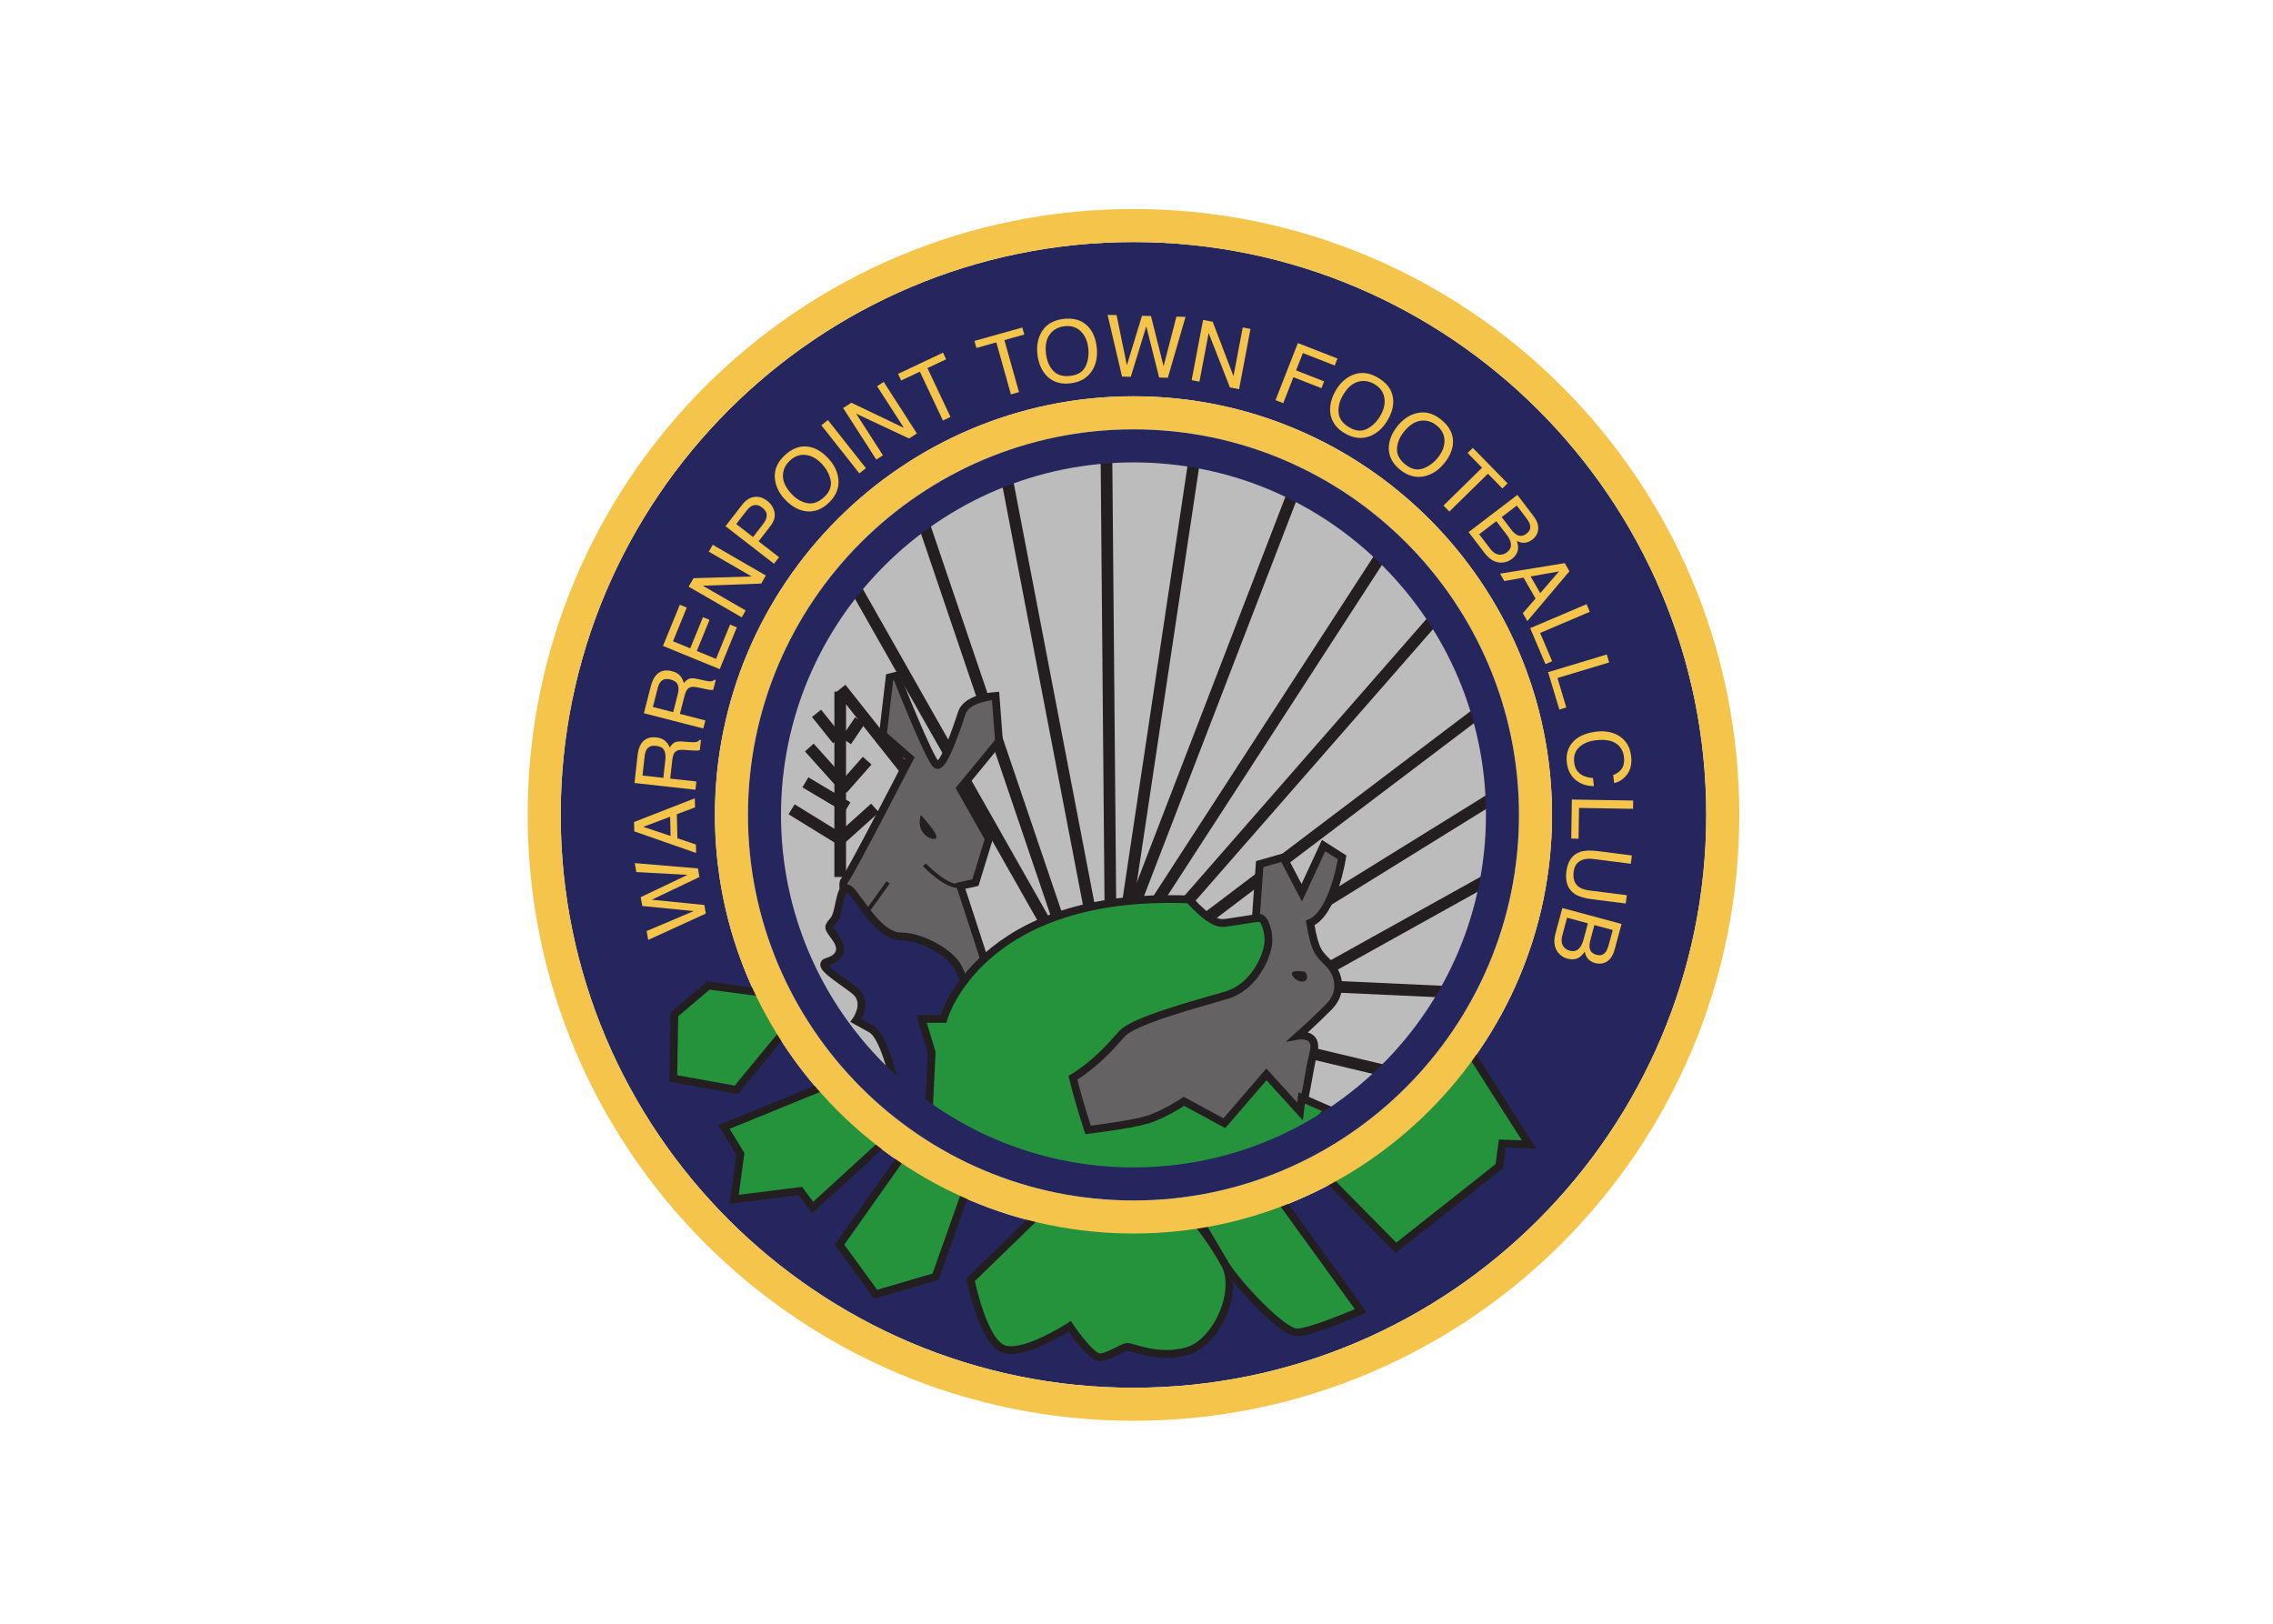 <svg clip-rule="evenodd" fill-rule="evenodd" viewBox="0 0 560 400" xmlns="http://www.w3.org/2000/svg"><g transform="matrix(.093 0 0 -.093 130 350)"><path d="m2592.11 1610.46c0-540.23-437.95-978.179-978.15-978.179-540.26 0-978.202 437.949-978.202 978.179s437.942 978.16 978.202 978.16c540.2 0 978.15-437.93 978.15-978.16" fill="#bdbcbc" fill-rule="nonzero"/><path d="m853.605 2232.46 679.415-1197.77" fill="none"/><path d="m853.605 2232.46 679.415-1197.77" fill="none" stroke="#231f20" stroke-width="30.88"/><path d="m1043.55 2393.45 479.78-1413.489" fill="none" stroke="#231f20" stroke-width="30.88"/><path d="m1265.76 2515.82 270.47-1407.07" fill="none" stroke="#231f20" stroke-width="30.88"/><path d="m1533.02 2586.68 12.85-1468.26" fill="none" stroke="#231f20" stroke-width="30.88"/><path d="m1771.3 2580.24-222.17-1481.18" fill="none" stroke="#231f20" stroke-width="30.88"/><path d="m2035.34 2477.19-508.76-1320.14" fill="none" stroke="#231f20" stroke-width="30.88"/><path d="m2270.33 2306.54-724.46-1117.3" fill="none" stroke="#231f20" stroke-width="30.88"/><path d="m2412.05 2135.88-853.28-975.67" fill="none" stroke="#231f20" stroke-width="30.88"/><path d="m2521.51 1878.27-1033.54-782.43" fill="none" stroke="#231f20" stroke-width="30.88"/><path d="m2582.71 1665.78-1040.05-644.02" fill="none" stroke="#231f20" stroke-width="30.88"/><path d="m1604.89 496.031c-611.39 0-1108.816 497.43-1108.816 1108.839 0 611.42 497.426 1108.86 1108.816 1108.86 611.43 0 1108.82-497.44 1108.82-1108.86 0-611.409-497.39-1108.839-1108.82-1108.839zm0 2626.219c-836.667 0-1517.367-680.71-1517.367-1517.34 0-836.648 680.7-1517.391 1517.367-1517.391 836.67 0 1517.34 680.743 1517.34 1517.391 0 836.63-680.67 1517.34-1517.34 1517.34" fill="#24265d" fill-rule="nonzero"/><path d="m2566.6 1446.8-653.65-363.81" fill="none" stroke="#231f20" stroke-width="30.88"/><path d="m2473.21 1134.49-492.67 22.56" fill="none" stroke="#231f20" stroke-width="30.88"/><path d="m2305.81 918.77-350.96 83.69" fill="none" stroke="#231f20" stroke-width="30.88"/><path d="m1604.89 87.519c-836.667 0-1517.367 680.743-1517.367 1517.391 0 836.63 680.7 1517.34 1517.367 1517.34 836.67 0 1517.34-680.71 1517.34-1517.34 0-836.648-680.67-1517.39-1517.34-1517.39zm0 3122.261c-886.359 0-1604.89-718.51-1604.89-1604.87 0-886.39 718.531-1604.91 1604.89-1604.91 886.37 0 1604.9 718.52 1604.9 1604.91 0 886.36-718.53 1604.87-1604.9 1604.87" fill="#f4c44b" fill-rule="nonzero"/><path d="m623.75 1133.71-144.934 19.12-90.277-76.56-2.746-169.551 166.797-30.117 128.605 155.898z" fill="#25933c" fill-rule="nonzero"/><path d="m623.75 1133.71-144.934 19.12-90.277-76.56-2.746-169.551 166.797-30.117 128.605 155.898z" fill="none" stroke="#231f20" stroke-width="20.59"/><path d="m829.742 1940.03 186.268-235.01" fill="none" stroke="#231f20" stroke-width="30.88"/><path d="m801.52 893.051-281.723-114.871 43.758-71.129-16.399-120.352 175.051 21.93 32.797-43.789 191.484 175.039z" fill="#25933c" fill-rule="nonzero"/><path d="m801.52 893.051-281.723-114.871 43.758-71.129-16.399-120.352 175.051 21.93 32.797-43.789 191.484 175.039z" fill="none" stroke="#231f20" stroke-width="20.59"/><path d="m1003.9 717.988-177.767-251.597 95.703-131.289 158.614 46.457 87.49 246.191z" fill="#25933c" fill-rule="nonzero"/><path d="m1003.9 717.988-177.767-251.597 95.703-131.289 158.614 46.457 87.49 246.191z" fill="none" stroke="#231f20" stroke-width="20.59"/><path d="m1362.14 556.66-188.69-183.238s32.83-164.121 87.52-183.262c54.69-19.14 175.02 60.149 175.02 60.149s54.69-82.008 79.34-82.008c24.58 0 60.16 27.359 73.81 27.359 13.68 0 82.06-32.871 158.65-10.969 76.56 21.868 139.47 158.61 98.46 232.457-41.02 73.852-101.21 142.192-101.21 142.192z" fill="#25933c" fill-rule="nonzero"/><path d="m1362.14 556.66-188.69-183.238s32.83-164.121 87.52-183.262c54.69-19.14 175.02 60.149 175.02 60.149s54.69-82.008 79.34-82.008c24.58 0 60.16 27.359 73.81 27.359 13.68 0 82.06-32.871 158.65-10.969 76.56 21.868 139.47 158.61 98.46 232.457-41.02 73.852-101.21 142.192-101.21 142.192z" fill="none" stroke="#231f20" stroke-width="20.59"/><path d="m1977.5 608.629 229.79-317.297s-131.29-57.441-169.59-57.441c-38.27 0-161.37 131.32-191.45 183.257-30.08 51.954-79.35 134.043-79.35 134.043z" fill="#25933c" fill-rule="nonzero"/><path d="m1977.5 608.629 229.79-317.297s-131.29-57.441-169.59-57.441c-38.27 0-161.37 131.32-191.45 183.257-30.08 51.954-79.35 134.043-79.35 134.043z" fill="none" stroke="#231f20" stroke-width="20.59"/><path d="m2095.15 666.07 205.08-207.91 273.48 216.059 8.21 60.191 71.14-2.73-158.66 248.851s-295.34-292.582-399.25-314.461" fill="#25933c" fill-rule="nonzero"/><path d="m2095.15 666.07 205.08-207.91 273.48 216.059 8.21 60.191 71.14-2.73-158.66 248.851s-295.34-292.582-399.25-314.461z" fill="none" stroke="#231f20" stroke-width="20.59"/><path d="m1604.89 583.551c-563.16 0-1021.292 458.209-1021.292 1021.359 0 563.12 458.132 1021.29 1021.292 1021.29 563.13 0 1021.3-458.17 1021.3-1021.29 0-563.15-458.17-1021.359-1021.3-1021.359zm0 2130.179c-611.39 0-1108.816-497.44-1108.816-1108.86 0-611.409 497.426-1108.839 1108.816-1108.839 611.43 0 1108.82 497.43 1108.82 1108.839 0 611.42-497.39 1108.86-1108.82 1108.86" fill="#f4c44b" fill-rule="nonzero"/><path d="m1235.14 1131.43c0 17.83-89.1 285.15-89.1 285.15l40.09 8.97 35.65 115.86-75.74 133.67 102.5 124.79-8.93 120.29s-75.77-4.41-89.17-44.55c-13.33-40.1-48.98-147.06-66.77-138.13-17.86 8.89-106.994 236.16-106.994 236.16l-17.789-4.46-17.828-151.52 71.271-62.37s-160.404-311.95-173.799-325.27c-13.363-13.44 31.188-155.98 31.188-155.98l173.801-155.97z" fill="#656263" fill-rule="nonzero"/><path d="m1235.14 1131.43c0 17.83-89.1 285.15-89.1 285.15l40.09 8.97 35.65 115.86-75.74 133.67 102.5 124.79-8.93 120.29s-75.77-4.41-89.17-44.55c-13.33-40.1-48.98-147.06-66.77-138.13-17.86 8.89-106.994 236.16-106.994 236.16l-17.789-4.46-17.828-151.52 71.271-62.37s-160.404-311.95-173.799-325.27c-13.363-13.44 31.188-155.98 31.188-155.98l173.801-155.97z" fill="none" stroke="#231f20" stroke-width="20.59"/><path d="m954.922 1426.19-63.914-89.2" fill="none" stroke="#231f20" stroke-width="10.29"/><path d="m1925.88 1287.4 13.36 187.13 62.37 17.85 49.05-93.59 57.95 124.78 48.98-31.19s-22.26-147.07-84.63-173.83c13.36-75.74 22.25-80.17 48.97-106.93 26.76-26.76 40.16-75.76 0-115.84-40.07-40.1-80.16-75.82-80.16-75.82s53.44 8.97 40.09-44.511c-13.4-53.519-22.3-138.179-35.7-155.98-13.36-17.848-445.59-102.481-445.59-102.481s-231.71 48.973-236.18 75.723c-4.5 26.758-66.87 401.099-66.87 401.099z" fill="#656263" fill-rule="nonzero"/><path d="m1925.88 1287.4 13.36 187.13 62.37 17.85 49.05-93.59 57.95 124.78 48.98-31.19s-22.26-147.07-84.63-173.83c13.36-75.74 22.25-80.17 48.97-106.93 26.76-26.76 40.16-75.76 0-115.84-40.07-40.1-80.16-75.82-80.16-75.82s53.44 8.97 40.09-44.511c-13.4-53.519-22.3-138.179-35.7-155.98-13.36-17.848-445.59-102.481-445.59-102.481s-231.71 48.973-236.18 75.723c-4.5 26.758-66.87 401.099-66.87 401.099z" fill="none" stroke="#231f20" stroke-width="20.59"/><path d="m976.676 868.5s-26.727 147.05-66.84 169.33l-40.117 22.29s35.687 49.02-4.438 80.17c-40.113 31.21-102.488 66.88-71.301 75.8 31.188 8.91 44.551 31.19 22.29 62.39-22.29 31.21-22.29 26.72-4.461 49 17.824 22.3 13.359 115.86 49.011 71.31 35.657-44.59 75.774-115.88 129.254-115.88 53.446 0 133.676-44.53 151.466-84.67 17.86-40.1 44.59-93.53 49.06-111.4 4.42-17.82-80.24-298.578-80.24-298.578z" fill="#24265d" fill-rule="nonzero"/><path d="m976.676 868.5s-26.727 147.05-66.84 169.33l-40.117 22.29s35.687 49.02-4.438 80.17c-40.113 31.21-102.488 66.88-71.301 75.8 31.188 8.91 44.551 31.19 22.29 62.39-22.29 31.21-22.29 26.72-4.461 49 17.824 22.3 13.359 115.86 49.011 71.31 35.657-44.59 75.774-115.88 129.254-115.88 53.446 0 133.676-44.53 151.466-84.67 17.86-40.1 44.59-93.53 49.06-111.4 4.42-17.82-80.24-298.578-80.24-298.578z" fill="none" stroke="#231f20" stroke-width="20.59"/><path d="m1061.38 792.711 8.89 182.738-26.75 89.101h57.94s93.56 338.71 650.62 316.41c53.48-57.93 75.73-62.41 89.13-62.41 13.33 0 84.67 13.44 98.03 13.44s26.76-40.15 22.29-71.38c-4.47-31.16-35.65-111.39-111.42-133.64-75.74-22.3-245.11-66.85-276.3-102.5-31.18-35.661-71.31-80.232-129.22-115.9 13.4-57.91 40.09-138.14 40.09-138.14s111.42 13.402 155.97 26.761c44.58 13.36 98.03 49.02 98.03 49.02l106.96-57.949 111.42 129.238 89.1-98.031 4.5 35.672 71.27-31.231s-329.77-405.512-1060.55-31.199" fill="#25933c" fill-rule="nonzero"/><path d="m1061.38 792.711 8.89 182.738-26.75 89.101h57.94s93.56 338.71 650.62 316.41c53.48-57.93 75.73-62.41 89.13-62.41 13.33 0 84.67 13.44 98.03 13.44s26.76-40.15 22.29-71.38c-4.47-31.16-35.65-111.39-111.42-133.64-75.74-22.3-245.11-66.85-276.3-102.5-31.18-35.661-71.31-80.232-129.22-115.9 13.4-57.91 40.09-138.14 40.09-138.14s111.42 13.402 155.97 26.761c44.58 13.36 98.03 49.02 98.03 49.02l106.96-57.949 111.42 129.238 89.1-98.031 4.5 35.672 71.27-31.231s-329.77-405.512-1060.55-31.199z" fill="none" stroke="#231f20" stroke-width="20.59"/><path d="m1604.89 671.148c-514.89 0-933.769 418.872-933.769 933.722 0 514.88 418.879 933.75 933.769 933.75 514.9 0 933.77-418.87 933.77-933.75 0-514.85-418.87-933.722-933.77-933.722zm0 1955.052c-563.16 0-1021.292-458.17-1021.292-1021.29 0-563.15 458.132-1021.359 1021.292-1021.359 563.13 0 1021.3 458.209 1021.3 1021.359 0 563.12-458.17 1021.29-1021.3 1021.29" fill="#24265d" fill-rule="nonzero"/><path d="m2059.56 1189.37s-48.98 8.87-31.19-13.43c17.83-22.21 49.01-13.36 31.19 13.43" fill="#231f20" fill-rule="nonzero"/><path d="m1050.81 1472.81s58.65-61.79 95.23-56.23" fill="none" stroke="#231f20" stroke-width="10.29"/><path d="m1041.48 1604.63s45.26-47.93 41.26-59.94c-4-11.94-57.3 6.64-41.26 59.94" fill="#231f20" fill-rule="nonzero"/><path d="m827.988 1931.34v-490.93" fill="none" stroke="#231f20" stroke-width="30.88"/><path d="m765.328 1873.89 55.695-69.64" fill="none" stroke="#231f20" stroke-width="30.88"/><path d="m843.672 1800.79 36.547 53.94" fill="none" stroke="#231f20" stroke-width="30.88"/><path d="m746.145 1783.34 90.558-100.95" fill="none" stroke="#231f20" stroke-width="30.88"/><path d="m899.402 1748.56-66.199-74.88" fill="none" stroke="#231f20" stroke-width="30.88"/><path d="m735.715 1691.11 111.387-66.16" fill="none" stroke="#231f20" stroke-width="30.88"/><path d="m699.164 1619.69 135.793-83.5" fill="none" stroke="#231f20" stroke-width="30.88"/><path d="m920.23 1623.2-102.671-92.22" fill="none" stroke="#231f20" stroke-width="30.88"/><g fill="#f4c44b" fill-rule="nonzero"><path d="m315.16 1297.23 124.75 52.91-136.32 13.43-4.113 23.44 123.929 59.01-135.535 7.44-4.144 23.71 167.367-14.06 3.965-22.78-126.211-60.12 139.144-13.92 4-22.79-152.683-69.81z"/><path d="m377.434 1600.04-71.204-26.78 72.379-24.22zm-94.993-38.77-.609 24.8 160.977 62.81.605-24.07-48.226-18.12 1.535-63.72 49.015-16.47.532-22.54z"/><path d="m364.895 1752.23c1.066 9.97-.075 18.08-3.579 24.35-3.425 6.29-10.535 9.97-21.218 11.18-11.465 1.27-19.789-1.93-24.864-9.57-2.679-4.11-4.429-9.83-5.214-17.09l-5.75-51.92 55.156-6.12zm-81.848-62.87 8.144 73.41c1.325 12.06 4.215 21.84 8.68 29.3 8.504 14.11 22.043 20.16 40.621 18.11 9.645-1.07 17.324-3.93 23.043-8.61 5.711-4.68 10.039-10.78 13.004-18.4 3.285 6 7.145 10.38 11.68 13.11 4.535 2.75 11.504 3.73 20.937 3.09l21.719-1.64c6.18-.45 10.789-.45 13.93.05 5.254.75 8.828 2.73 10.648 5.94l3.645-.43-2.965-26.82c-1.504-.57-3.36-.95-5.574-1.14-2.246-.2-6.536-.11-12.864.3l-27.113 1.68c-10.609.64-18.109-2.39-22.473-9.09-2.425-3.84-4.105-10.13-5.074-18.79l-5.355-48.39 69.234-7.65-2.394-21.88z"/><path d="m397.758 1924.91c2.535 9.73 2.535 17.92-.07 24.62-2.5 6.7-8.965 11.37-19.403 14.03-11.25 2.88-19.894.92-26.004-5.98-3.179-3.68-5.718-9.09-7.539-16.17l-13.004-50.59 53.731-13.8zm-89.848-50.72 18.399 71.53c3.039 11.78 7.25 21.04 12.718 27.76 10.43 12.82 24.723 16.9 42.758 12.25 9.438-2.42 16.688-6.34 21.617-11.79 5.036-5.43 8.434-12.09 10.289-20.04 4.106 5.5 8.536 9.27 13.434 11.32 4.855 2.06 11.895 2.11 21.145.13l21.296-4.68c6.036-1.34 10.61-1.98 13.754-1.94 5.325 0 9.145 1.47 11.399 4.37l3.566-.91-6.754-26.13c-1.531-.34-3.461-.47-5.64-.34-2.286.1-6.5.84-12.715 2.12l-26.582 5.45c-10.399 2.16-18.219.21-23.543-5.82-2.93-3.47-5.5-9.44-7.645-17.89l-12.144-47.13 67.48-17.35-5.465-21.31z"/><path d="m358.461 2052.47 44.652 109.14 18.403-7.54-36.477-89.28 45.652-18.65 33.727 82.47 17.398-7.11-33.757-82.47 50.98-20.84 37.113 90.79 17.934-7.34-45.223-110.66z"/><path d="m426.371 2209.49 13.043 22.45 154.117 4.45-113.609 65.7 10.508 18.19 140.609-81.3-12.355-21.44-154.621-5.53 113.496-65.59-10.504-18.22z"/><path d="m594.102 2423.36c-4.75-2.44-9.715-6.97-14.864-13.62l-26.648-34.35 44.476-34.51 26.649 34.39c6.004 7.71 9.219 15.33 9.609 22.72.465 7.42-3.535 14.38-11.929 20.88-9.43 7.31-18.543 8.79-27.293 4.49zm-69.954-53.79 44.551 57.45c8.789 11.36 19.114 18.02 30.973 20.03 11.859 2 23.613-1.51 35.262-10.56 10.039-7.78 16.359-17.62 18.933-29.64 2.574-11.98-1.07-24.39-11.039-37.24l-31.082-40.1 54.305-42.06-13.469-17.39z"/><path d="m802.34 2492.32c-3.5 16.02-11.539 30.52-24.152 43.5-13.325 13.68-27.614 21.22-42.907 22.63-15.254 1.39-29.148-3.96-41.547-16.02-12.074-11.72-17.894-25.42-17.429-41.09.465-15.68 8.535-31.58 24.183-47.74 12.575-12.9 26.438-20.62 41.547-23.14 15.149-2.5 30.043 3.36 44.653 17.58 13.937 13.51 19.117 28.27 15.652 44.28zm-58.235 87.79c17.719-2.8 34.372-12.23 50.016-28.33 16.899-17.37 26.508-36.13 28.902-56.23 2.79-23.61-5.394-44.73-24.617-63.37-17.859-17.42-37.722-25.22-59.48-23.31-20.219 2.5-38.867 12.5-55.801 29.93-15.32 15.75-24.508 33.02-27.578 51.86-3.965 24.15 3.965 45.76 23.578 64.89 20.578 19.97 42.227 28.16 64.98 24.56"/><path d="m777.938 2636.99 17.472 13.83 100.707-127.48-17.433-13.79z"/><path d="m835.707 2682.64 21.793 14.04 139.109-66.57-70.984 110.39 17.645 11.34 87.88-136.61-20.75-13.34-140.08 65.77 70.914-110.28-17.644-11.34z"/><path d="m1100.32 2829.3 8.25-17.51-49.48-23.35 61.09-129.37-20.08-9.52-61.09 129.37-49.545-23.34-8.215 17.49z"/><path d="m1310.42 2895.94 5.21-18.6-52.69-14.8 38.69-137.78-21.41-6.01-38.68 137.79-52.7-14.81-5.21 18.65z"/><path d="m1478.68 2794.61c6.61 14.98 8.68 31.45 6.11 49.33-2.68 18.9-9.76 33.44-21.33 43.58-11.51 10.13-25.87 14.01-42.98 11.58-16.68-2.36-29.44-10-38.33-22.93-8.86-12.9-11.75-30.51-8.58-52.81 2.5-17.81 9.15-32.22 19.91-43.19 10.75-10.95 26.22-14.98 46.47-12.12 19.19 2.73 32.12 11.57 38.73 26.56zm4.64 105.24c12.69-12.74 20.62-30.15 23.72-52.37 3.43-24.01.18-44.82-9.75-62.46-11.68-20.75-30.76-32.95-57.27-36.72-24.72-3.49-45.33 1.9-61.8 16.25-14.9 14-24.01 33.02-27.44 57.1-3.04 21.76-.32 41.12 8.29 58.12 11.08 21.83 30.15 34.66 57.34 38.5 28.4 4.03 50.69-2.09 66.91-18.42"/><path d="m1560.17 2928.73 27.22-132.73 40.08 131.02 23.76-.61 33.44-133.11 33.97 131.43 24.11-.64-46.79-161.29-23.08.56-34.05 135.64-41.12-133.72-23.11.6-38.34 163.46z"/><path d="m1789.23 2916 25.48-4.8 55.15-144.07 24.44 128.97 20.61-3.93-30.22-159.58-24.29 4.6-56.38 144.1-24.4-128.81-20.65 3.94z"/><path d="m2040.38 2854.79 104.95-41.06-7.24-18.55-84.46 33.04-17.97-45.9 74.23-29.06-7.03-18.04-74.28 29.05-26.89-68.8-20.51 8.02z"/><path d="m2225.07 2628.2c14.36 7.97 25.9 19.79 34.72 35.59 9.33 16.69 12.44 32.55 9.4 47.61-3.04 15.03-12.11 26.78-27.22 35.23-14.68 8.18-29.47 9.82-44.37 4.91-14.89-4.91-27.82-17.2-38.8-36.83-8.79-15.74-12.22-31.19-10.26-46.44 1.9-15.22 11.8-27.82 29.62-37.75 16.94-9.46 32.58-10.21 46.91-2.32zm67.41 80.98c2.39-17.78-1.85-36.47-12.78-56.06-11.83-21.18-27.01-35.74-45.63-43.82-21.82-9.43-44.36-7.64-67.73 5.39-21.83 12.19-35.01 28.97-39.41 50.38-3.39 20.13.82 40.77 12.69 62.06 10.71 19.16 24.61 32.93 41.8 41.25 21.97 10.71 44.94 9.33 68.91-4.02 25.04-13.97 39.11-32.38 42.15-55.18"/><path d="m2372.62 2522.65c15.36 5.67 28.57 15.64 39.65 29.89 11.75 15.11 17.22 30.33 16.5 45.65-.74 15.33-7.93 28.32-21.65 38.96-13.25 10.31-27.65 14.14-43.08 11.56-15.47-2.63-30.11-12.81-43.94-30.58-11.04-14.22-16.72-28.99-17.11-44.32-.43-15.36 7.47-29.29 23.57-41.81 15.33-11.9 30.66-15.02 46.06-9.35zm78.81 69.89c-.33-17.97-7.37-35.81-21.09-53.51-14.85-19.16-32.11-31.29-51.69-36.44-22.97-6.03-45.05-.87-66.2 15.56-19.75 15.34-30.15 33.9-31.33 55.73-.32 20.4 6.97 40.21 21.94 59.42 13.46 17.35 29.29 28.84 47.52 34.47 23.36 7.27 45.87 2.48 67.52-14.35 22.64-17.62 33.78-37.89 33.33-60.88"/><path d="m2596.01 2483.05-13.8-13.55-38.33 39.08-102.17-100.18-15.55 15.86 102.18 100.22-38.33 39.06 13.79 13.53z"/><path d="m2604.89 2361.54c5.69-7.49 11.15-12.51 16.33-15.06 8.22-4.07 16.54-2.9 24.9 3.5 8.43 6.43 11.47 14.22 9.11 23.4-1.32 5.16-4.93 11.58-10.79 19.29l-24.08 31.53-40.01-30.51zm-55.09-51.4c8.26-10.8 17.23-16.16 26.95-16.03 6.14.1 12 2.26 17.58 6.5 9.35 7.14 12.54 16.23 9.5 27.3-1.61 5.9-5.26 12.52-10.9 19.95l-26.76 35.05-45.44-34.68zm72.1 142.36 42.58-55.88c11.61-15.22 15.33-29.49 11.22-42.81-2.47-7.83-7.17-14.41-14.15-19.73-8.14-6.19-16.57-8.99-25.32-8.34-4.61.3-9.76 1.84-15.47 4.61 2.53-8.56 3.43-15.67 2.78-21.38-1.21-10.08-6.75-18.91-16.67-26.47-8.3-6.36-17.88-9.44-28.59-9.37-16.07.15-30.61 8.79-43.65 25.91l-41.91 54.94z"/><path d="m2682.45 2192.38 49.77 57.43-75.17-13.24zm64.95 79.38 12.39-21.52-111.45-132.04-12.04 20.88 33.76 38.95-31.8 55.27-50.95-8.97-11.25 19.54z"/><path d="m2805.27 2163.08 8.62-20.27-131.72-55.93 31.9-75.02-17.86-7.56-40.44 95.25z"/><path d="m2858.79 2029.78 6.36-21.06-137.01-41.24 23.44-78.03-18.5-5.59-29.84 99.1z"/><path d="m2912.7 1712.18c-9.43-12.45-20.86-20.09-34.44-22.99l-2.57 21.32c10.11 3.61 17.76 9.32 23 17.14 5.23 7.81 7.08 18.12 5.54 30.91-1.9 15.59-9.01 27.54-21.33 35.79s-30 10.95-53.09 8.22c-18.89-2.29-33.72-8.48-44.4-18.56-10.71-10.09-15.04-23.7-12.97-40.9 1.9-15.79 9.5-27.08 22.9-33.89 7.04-3.57 15.97-5.82 26.87-6.7l2.54-21.3c-17.19-.18-32.19 4.33-44.95 13.49-15.36 11.01-24.32 27.25-26.9 48.73-2.21 18.55 1.61 34.79 11.4 48.73 13.07 18.38 35.22 29.46 66.59 33.23 23.76 2.84 44.05-1.04 60.77-11.62 18.14-11.48 28.68-29.02 31.54-52.68 2.43-20.19-1.07-36.49-10.5-48.92"/><path d="m2928.67 1642.95-.32-21.99-143.08 2.33-1.32-81.49-19.37.31 1.65 103.47z"/><path d="m2922.45 1475.43-99.64 12.68c-11.68 1.54-21.68.56-30.01-2.86-12.57-5.07-19.78-15.37-21.78-30.93-2.36-18.66 2.32-32.17 14.15-40.49 6.38-4.49 15.39-7.46 27.04-8.97l99.6-12.71-2.83-22.01-90.52 11.5c-19.8 2.58-34.73 7.23-44.69 13.87-18.22 12.36-25.55 32.15-22.04 59.43 3.46 27.31 15.54 44.59 36.22 51.88 11.4 4 27.01 4.72 46.8 2.18l90.52-11.54z"/><path d="m2815.38 1273.96c-2.42-9.06-3.07-16.42-1.92-22.14 1.78-8.93 7.75-14.79 17.97-17.54 10.21-2.8 18.25-.43 24.08 7.03 3.28 4.18 6.18 11.01 8.68 20.29l10.32 38.3-48.58 13.11zm-74.27 12.29c-3.6-13.11-2.32-23.5 3.72-31.15 3.82-4.81 9.11-8.15 15.86-9.92 11.4-3.07 20.54 0 27.44 9.14 3.68 4.86 6.71 11.79 9.15 20.8l11.46 42.54-55.2 14.9zm156.76 29.73-18.29-67.8c-5-18.51-14-30.15-27.04-35.02-7.75-2.85-15.83-3.14-24.3-.86-9.93 2.68-17.25 7.66-22.07 15-2.58 3.79-4.5 8.87-5.79 15.08-5.21-7.2-10.32-12.28-15.21-15.29-8.72-5.22-19.13-6.13-31.16-2.93-10.07 2.73-18.39 8.4-24.86 16.93-9.69 12.87-11.72 29.67-6.11 50.45l17.97 66.7z"/></g></g></svg>